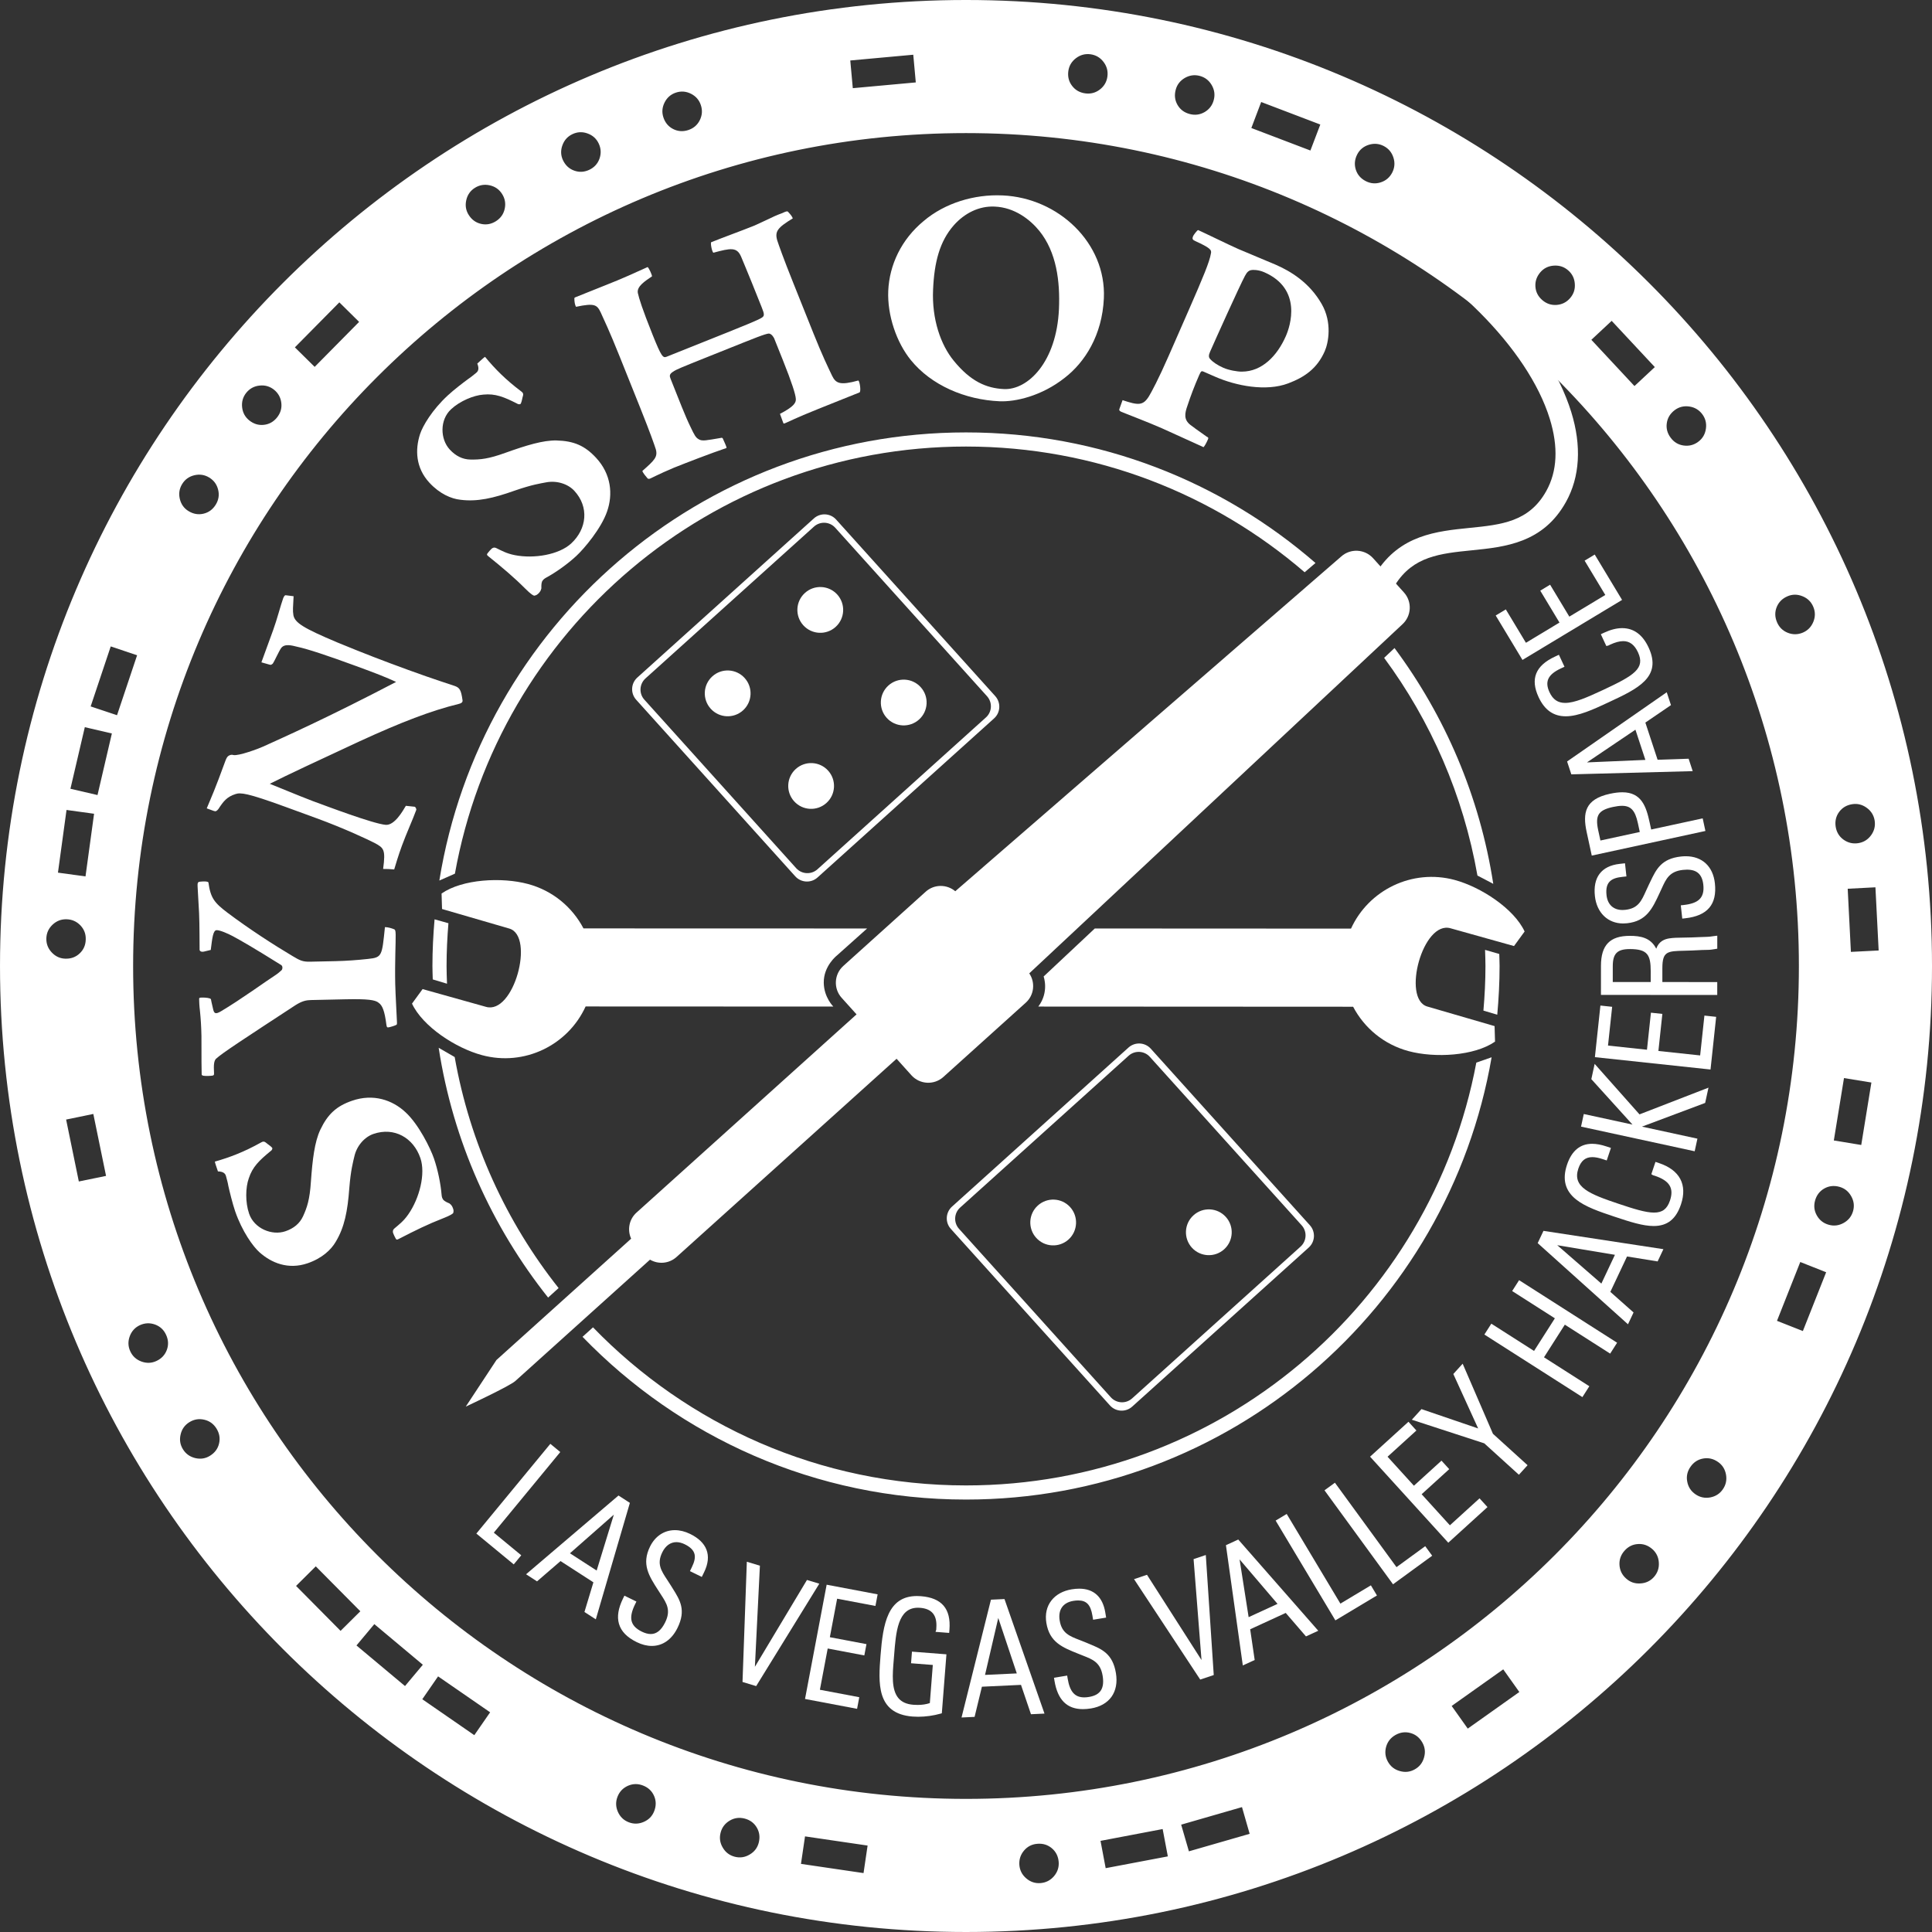 <?xml version="1.0" encoding="UTF-8" standalone="no"?>
<!-- Created with Inkscape (http://www.inkscape.org/) -->

<svg:svg
   xmlns:dc="http://purl.org/dc/elements/1.1/"
   xmlns:cc="http://creativecommons.org/ns#"
   xmlns:rdf="http://www.w3.org/1999/02/22-rdf-syntax-ns#"
   xmlns:svg="http://www.w3.org/2000/svg"
   xmlns:sodipodi="http://sodipodi.sourceforge.net/DTD/sodipodi-0.dtd"
   xmlns:inkscape="http://www.inkscape.org/namespaces/inkscape"
   version="1.1"
   width="681.385"
   height="681.385"
   id="svg2"
   xml:space="preserve"
   sodipodi:docname="synshop.logo.v4.svg"
   inkscape:version="0.92.3 (2405546, 2018-03-11)"><svg:rect width="100%" height="100%" fill="#333333" stroke="none"/><link
     type="text/css"
     id="dark-mode"
     rel="stylesheet"
     href="" /><style
     type="text/css"
     id="dark-mode-custom-style" /><sodipodi:namedview
     pagecolor="#ffffff"
     bordercolor="#666666"
     borderopacity="1"
     objecttolerance="10"
     gridtolerance="10"
     guidetolerance="10"
     inkscape:pageopacity="0"
     inkscape:pageshadow="2"
     inkscape:window-width="2365"
     inkscape:window-height="1523"
     id="namedview162"
     showgrid="false"
     fit-margin-top="0"
     fit-margin-left="0"
     fit-margin-right="0"
     fit-margin-bottom="0"
     inkscape:zoom="1.3485026"
     inkscape:cx="326.94191"
     inkscape:cy="307.93207"
     inkscape:window-x="3240"
     inkscape:window-y="649"
     inkscape:window-maximized="0"
     inkscape:current-layer="svg2" /><link
     type="text/css"
     id="dark-mode"
     rel="stylesheet"
     href="" /><style
     type="text/css"
     id="dark-mode-custom-style" /><svg:defs
     id="defs6"><svg:clipPath
       id="clipPath16"><svg:path
         d="M 0,792 H 612 V 0 H 0 Z"
         id="path18"
         inkscape:connector-curvature="0" /></svg:clipPath></svg:defs><svg:g
     transform="matrix(1.25,0,0,-1.25,-41.807,835.692)"
     id="g10"
     style="fill:#ffffff;fill-opacity:1"><svg:g
       id="g12"
       style="fill:#ffffff;fill-opacity:1"><svg:g
         clip-path="url(#clipPath16)"
         id="g14"
         style="fill:#ffffff;fill-opacity:1"><svg:g
           transform="translate(558.59,345.504)"
           id="g20"
           style="fill:#ffffff;fill-opacity:1"><svg:path
             d="m 0,0 -7.735,1.27 2.867,17.606 7.734,-1.256 z m -2.3,-18.635 c -0.411,-1.469 -1.284,-2.584 -2.628,-3.344 -1.344,-0.762 -2.749,-0.948 -4.21,-0.545 -1.494,0.411 -2.631,1.283 -3.391,2.635 -0.746,1.314 -0.911,2.717 -0.5,4.21 0.425,1.509 1.284,2.644 2.59,3.391 1.321,0.746 2.748,0.903 4.287,0.477 1.433,-0.403 2.538,-1.268 3.299,-2.613 0.776,-1.344 0.956,-2.748 0.553,-4.211 m -14.17,-33.866 -7.303,2.883 6.57,16.596 7.302,-2.889 z m -22.578,-44.647 c -0.86,-1.255 -2.06,-2.017 -3.577,-2.3 -1.516,-0.27 -2.905,0.029 -4.157,0.895 -1.271,0.873 -2.048,2.076 -2.323,3.607 -0.277,1.478 0.037,2.859 0.917,4.129 0.897,1.299 2.082,2.076 3.569,2.343 1.48,0.27 2.888,-0.044 4.205,-0.962 1.223,-0.844 1.977,-2.039 2.255,-3.562 0.275,-1.515 -0.025,-2.904 -0.889,-4.15 m -19.435,-24.736 c -1.008,-1.135 -2.291,-1.747 -3.831,-1.829 -1.552,-0.105 -2.888,0.359 -4.016,1.373 -1.164,1.024 -1.792,2.316 -1.882,3.853 -0.089,1.501 0.388,2.838 1.413,3.995 1.036,1.179 2.321,1.814 3.829,1.895 1.5,0.097 2.851,-0.395 4.053,-1.455 1.114,-1.001 1.725,-2.27 1.809,-3.807 0.096,-1.539 -0.368,-2.882 -1.375,-4.025 m -194.105,-62.619 c -129.784,0 -234.997,105.214 -234.997,234.998 0,129.788 105.213,235.001 234.997,235.001 129.782,0 234.995,-105.213 234.995,-235.001 0,-129.784 -105.213,-234.998 -234.995,-234.998 m 141.565,19.829 -4.539,6.391 14.551,10.326 4.541,-6.39 z m -12.333,-8.152 c -0.418,-1.493 -1.285,-2.599 -2.613,-3.344 -1.33,-0.747 -2.733,-0.91 -4.227,-0.477 -1.492,0.417 -2.597,1.283 -3.344,2.612 -0.762,1.344 -0.925,2.77 -0.508,4.263 0.419,1.44 1.292,2.545 2.643,3.307 1.373,0.77 2.793,0.949 4.242,0.538 1.447,-0.403 2.566,-1.313 3.344,-2.71 0.731,-1.306 0.896,-2.694 0.463,-4.189 m -66.345,-26.474 -2.181,7.525 17.159,4.951 2.163,-7.534 z m -23.482,-4.75 -1.454,7.705 17.531,3.33 1.461,-7.713 z m -14.58,-2.262 c -1.009,-1.172 -2.263,-1.814 -3.786,-1.948 -1.516,-0.119 -2.86,0.314 -4.038,1.328 -1.173,1 -1.822,2.256 -1.95,3.772 -0.111,1.544 0.322,2.905 1.322,4.082 0.97,1.151 2.239,1.793 3.777,1.905 1.576,0.128 2.928,-0.3 4.078,-1.268 1.15,-0.979 1.792,-2.263 1.919,-3.861 0.112,-1.494 -0.322,-2.821 -1.322,-4.01 m -53.738,0.875 -17.652,2.596 1.141,7.76 17.657,-2.592 z m -29.574,8.556 c -0.373,-1.435 -1.225,-2.555 -2.565,-3.33 -1.323,-0.791 -2.729,-0.993 -4.198,-0.613 -1.476,0.388 -2.603,1.232 -3.383,2.576 -0.791,1.328 -0.994,2.733 -0.609,4.203 0.38,1.495 1.243,2.628 2.581,3.419 1.301,0.771 2.694,0.956 4.199,0.575 1.524,-0.394 2.669,-1.247 3.435,-2.545 0.761,-1.3 0.943,-2.726 0.54,-4.285 m -29.503,8.885 c -0.544,-1.389 -1.53,-2.391 -2.945,-3.002 -1.421,-0.613 -2.832,-0.642 -4.251,-0.089 -1.415,0.553 -2.43,1.544 -3.053,2.97 -0.609,1.413 -0.636,2.823 -0.083,4.24 0.567,1.449 1.56,2.465 2.978,3.092 1.387,0.591 2.797,0.613 4.239,0.045 1.462,-0.575 2.504,-1.56 3.101,-2.943 0.602,-1.373 0.605,-2.822 0.014,-4.313 m -50.742,21.472 -14.678,10.138 4.457,6.451 14.685,-10.139 z m -33.247,25.31 5.036,6.019 13.689,-11.462 -5.033,-6.01 z m -17.045,16.798 5.563,5.525 12.569,-12.677 -5.572,-5.526 z m -21.724,40.184 c -0.343,-1.471 -1.198,-2.621 -2.565,-3.465 -1.269,-0.79 -2.654,-1 -4.158,-0.649 -1.504,0.366 -2.657,1.187 -3.456,2.471 -0.811,1.3 -1.027,2.695 -0.669,4.196 0.351,1.509 1.176,2.658 2.471,3.464 1.312,0.814 2.722,1.046 4.233,0.688 1.464,-0.344 2.61,-1.181 3.423,-2.495 0.827,-1.343 1.069,-2.739 0.721,-4.21 m -14.741,26.4 c -0.524,-1.41 -1.508,-2.463 -2.957,-3.129 -1.363,-0.627 -2.766,-0.672 -4.212,-0.142 -1.459,0.538 -2.496,1.494 -3.138,2.875 -0.635,1.381 -0.687,2.8 -0.154,4.249 0.53,1.448 1.49,2.494 2.863,3.136 1.42,0.642 2.842,0.7 4.294,0.172 1.418,-0.523 2.449,-1.486 3.094,-2.89 0.661,-1.433 0.737,-2.853 0.21,-4.271 m -21.488,181.565 5.664,16.93 7.439,-2.493 -5.663,-16.918 z m 1.934,-25.007 -7.642,1.773 4.058,17.377 7.634,-1.776 z m -5.274,-109.029 -3.585,17.471 7.676,1.583 3.591,-17.479 z m -7.638,64.621 c -1.061,1.126 -1.565,2.444 -1.524,3.968 0.041,1.519 0.631,2.803 1.758,3.874 1.124,1.052 2.441,1.565 3.965,1.517 1.548,-0.042 2.851,-0.633 3.916,-1.752 1.034,-1.105 1.531,-2.426 1.474,-3.967 -0.037,-1.576 -0.612,-2.879 -1.71,-3.91 -1.101,-1.045 -2.448,-1.534 -4.046,-1.485 -1.494,0.037 -2.769,0.627 -3.833,1.755 m 4.166,40.202 7.775,-1.069 -2.419,-17.68 -7.772,1.064 z m 32.63,91.963 c 0.798,1.296 1.941,2.12 3.445,2.479 1.505,0.351 2.908,0.139 4.204,-0.661 1.322,-0.81 2.151,-1.968 2.512,-3.479 0.352,-1.468 0.119,-2.852 -0.694,-4.173 -0.832,-1.341 -1.975,-2.189 -3.446,-2.536 -1.463,-0.347 -2.881,-0.1 -4.244,0.74 -1.269,0.776 -2.087,1.93 -2.441,3.431 -0.355,1.504 -0.134,2.899 0.664,4.199 m 18.083,25.736 c 0.952,1.183 2.195,1.87 3.729,2.038 1.539,0.176 2.901,-0.217 4.091,-1.156 1.207,-0.967 1.897,-2.223 2.075,-3.753 0.17,-1.504 -0.23,-2.855 -1.198,-4.069 -0.978,-1.232 -2.217,-1.93 -3.72,-2.098 -1.494,-0.168 -2.867,0.243 -4.126,1.247 -1.164,0.93 -1.84,2.162 -2.016,3.699 -0.168,1.535 0.217,2.901 1.165,4.092 m 26.266,25.519 5.577,-5.51 -12.542,-12.693 -5.582,5.507 z m 35.807,28.827 c 0.336,1.512 1.15,2.673 2.435,3.483 1.288,0.809 2.688,1.046 4.195,0.712 1.512,-0.342 2.662,-1.149 3.48,-2.441 0.83,-1.306 1.07,-2.714 0.732,-4.218 -0.333,-1.478 -1.153,-2.628 -2.457,-3.456 -1.333,-0.844 -2.733,-1.098 -4.203,-0.766 -1.476,0.336 -2.64,1.18 -3.49,2.531 -0.8,1.258 -1.03,2.647 -0.692,4.155 m 27.122,15.47 c 0.526,1.464 1.468,2.516 2.844,3.165 1.377,0.654 2.792,0.721 4.241,0.198 1.456,-0.519 2.516,-1.467 3.166,-2.841 0.66,-1.4 0.727,-2.822 0.217,-4.286 -0.512,-1.413 -1.462,-2.459 -2.857,-3.127 -1.429,-0.672 -2.851,-0.754 -4.266,-0.24 -1.424,0.504 -2.478,1.483 -3.171,2.927 -0.634,1.349 -0.697,2.755 -0.174,4.204 m 28.833,12.095 c 0.696,1.378 1.763,2.314 3.204,2.789 1.444,0.478 2.856,0.372 4.245,-0.322 1.381,-0.694 2.306,-1.761 2.784,-3.198 0.494,-1.472 0.384,-2.897 -0.306,-4.281 -0.676,-1.345 -1.747,-2.271 -3.223,-2.76 -1.487,-0.493 -2.911,-0.402 -4.259,0.272 -1.346,0.68 -2.275,1.778 -2.777,3.289 -0.47,1.423 -0.361,2.823 0.332,4.211 m 70.167,13.476 0.713,-7.813 -17.772,-1.624 -0.714,7.814 z m 43.752,-4.605 c 0.209,1.481 0.919,2.69 2.151,3.628 1.233,0.94 2.598,1.298 4.107,1.104 1.508,-0.213 2.732,-0.925 3.672,-2.157 0.932,-1.228 1.3,-2.595 1.097,-4.106 -0.2,-1.531 -0.933,-2.77 -2.158,-3.7 -1.201,-0.915 -2.567,-1.273 -4.097,-1.068 -1.56,0.217 -2.8,0.919 -3.71,2.121 -0.927,1.197 -1.271,2.59 -1.062,4.178 m 30.291,-5.299 c 0.372,1.442 1.231,2.558 2.561,3.346 1.343,0.772 2.747,0.971 4.21,0.586 1.478,-0.385 2.599,-1.247 3.383,-2.576 0.783,-1.34 0.978,-2.74 0.589,-4.211 -0.388,-1.505 -1.254,-2.64 -2.584,-3.423 -1.313,-0.754 -2.701,-0.942 -4.196,-0.55 -1.529,0.4 -2.672,1.248 -3.433,2.551 -0.761,1.303 -0.942,2.732 -0.53,4.277 m 24.122,-3.437 16.68,-6.355 -2.793,-7.331 -16.664,6.35 z m 27.087,-14.798 c 0.687,1.332 1.756,2.236 3.226,2.714 1.479,0.47 2.883,0.365 4.24,-0.321 1.353,-0.695 2.272,-1.774 2.749,-3.248 0.478,-1.471 0.365,-2.882 -0.321,-4.237 -0.708,-1.374 -1.783,-2.304 -3.263,-2.781 -1.442,-0.467 -2.853,-0.348 -4.226,0.355 -1.396,0.716 -2.33,1.787 -2.793,3.224 -0.461,1.438 -0.335,2.867 0.388,4.294 m 51.696,-33.217 c 0.972,1.127 2.241,1.743 3.777,1.851 1.554,0.108 2.9,-0.328 4.041,-1.321 1.157,-0.997 1.783,-2.273 1.888,-3.812 0.12,-1.541 -0.328,-2.886 -1.33,-4.035 -1.007,-1.168 -2.283,-1.811 -3.822,-1.919 -1.507,-0.105 -2.844,0.343 -4.015,1.355 -1.195,1.03 -1.844,2.296 -1.95,3.804 -0.103,1.505 0.367,2.863 1.411,4.077 m 20.106,-13.728 12.17,-13.046 -5.74,-5.352 -12.163,13.049 z m 15.553,-28.87 c 0.208,1.493 0.964,2.721 2.241,3.688 1.195,0.892 2.553,1.227 4.092,1.015 1.522,-0.216 2.747,-0.94 3.666,-2.154 0.911,-1.217 1.26,-2.59 1.036,-4.122 -0.217,-1.526 -0.926,-2.751 -2.142,-3.661 -1.247,-0.934 -2.63,-1.288 -4.161,-1.068 -1.491,0.209 -2.701,0.937 -3.627,2.176 -0.941,1.251 -1.321,2.633 -1.105,4.126 m 31.015,-51.872 c 0.567,1.392 1.583,2.411 3.06,3.039 1.367,0.582 2.778,0.586 4.212,0.003 1.433,-0.578 2.449,-1.566 3.038,-2.971 0.597,-1.403 0.605,-2.815 0.021,-4.245 -0.582,-1.433 -1.566,-2.448 -2.954,-3.045 -1.433,-0.602 -2.869,-0.617 -4.295,-0.038 -1.396,0.564 -2.41,1.56 -3.008,2.986 -0.613,1.446 -0.642,2.868 -0.074,4.271 M -6.258,93.94 c 0.897,1.221 2.137,1.964 3.703,2.207 1.48,0.238 2.853,-0.106 4.093,-1.013 1.253,-0.902 2,-2.109 2.247,-3.613 0.231,-1.497 -0.098,-2.878 -1.008,-4.133 -0.911,-1.249 -2.122,-1.997 -3.614,-2.231 -1.538,-0.239 -2.927,0.093 -4.183,1 -1.215,0.888 -1.94,2.09 -2.193,3.617 -0.239,1.557 0.074,2.946 0.955,4.166 m 11.17,-39.067 -7.831,-0.396 -0.903,17.815 7.824,0.407 z m -257.5,268.177 c -150.525,0 -272.556,-122.026 -272.556,-272.555 0,-150.525 122.031,-272.553 272.556,-272.553 150.524,0 272.552,122.028 272.552,272.553 0,150.529 -122.028,272.555 -272.552,272.555"
             id="path22"
             style="fill:#ffffff;fill-opacity:1;fill-rule:nonzero;stroke:none"
             inkscape:connector-curvature="0" /></svg:g><svg:g
           transform="translate(278.101,406.585)"
           id="g24"
           style="fill:#ffffff;fill-opacity:1"><svg:path
             d="m 0,0 -80.03,0.023 c -3.128,5.959 -8.638,10.647 -15.648,12.528 -7.418,1.994 -18.552,1.385 -24.39,-2.688 l 0.132,-4.366 19.017,-5.53 c 7.213,-2.18 1.227,-24.464 -6.679,-22.059 l -17.822,4.994 -2.99,-4.098 c 3.02,-6.466 12.34,-12.558 19.762,-14.544 11.972,-3.226 24.239,2.822 29.223,13.738 l 69.895,-0.029 c 0,0 -2.644,2.582 -2.703,6.707 -0.071,4.763 3.694,7.686 3.694,7.686 z"
             id="path26"
             style="fill:#ffffff;fill-opacity:1;fill-rule:nonzero;stroke:none"
             inkscape:connector-curvature="0" /></svg:g><svg:g
           transform="translate(161.3,327.496)"
           id="g28"
           style="fill:#ffffff;fill-opacity:1"><svg:path
             d="m 0,0 c 0.138,-0.402 0.142,-0.673 0.037,-1.157 -0.104,-0.216 -0.754,-0.701 -2.898,-1.531 -4.131,-1.604 -7.842,-3.412 -12.504,-5.824 -0.542,-0.283 -0.646,-0.231 -0.862,0.15 -0.247,0.448 -0.553,1.075 -0.694,1.47 -0.162,0.487 -0.144,0.943 0.421,1.405 1.044,0.903 2.485,1.933 3.87,3.949 3.132,4.503 4.909,11.424 3.386,15.851 -1.967,5.727 -7.362,8.832 -13.245,6.809 -2.499,-0.858 -4.714,-3.33 -5.386,-6.361 -0.366,-1.56 -1.018,-3.86 -1.425,-8.967 -0.478,-6.467 -1.357,-11.005 -3.824,-15.096 -1.298,-2.256 -3.893,-4.675 -7.925,-6.062 -5.481,-1.882 -10.222,0.089 -13.588,3.09 -1.819,1.62 -4.906,5.882 -6.877,11.601 -0.769,2.264 -1.589,5.676 -1.926,7.184 -0.139,0.941 -0.391,1.666 -0.639,2.666 -0.201,0.828 -0.821,1.336 -2.284,1.373 -0.362,1.051 -0.862,2.502 -0.862,2.77 4.278,1.202 8.339,2.778 12.946,5.354 0.675,0.409 0.967,0.32 1.322,0.089 0.757,-0.642 1.297,-0.904 1.871,-1.515 0.141,-0.143 0.117,-0.598 -0.397,-0.95 -3.233,-2.65 -5.13,-4.473 -6.179,-7.712 -0.921,-2.576 -1.015,-6.749 0.098,-9.975 1.433,-4.195 6.47,-6.256 10.259,-4.942 2.332,0.799 4.021,2.186 4.95,4.212 1.137,2.47 1.897,4.719 2.224,9.795 0.452,6.286 1.034,11.169 2.64,14.603 2.093,4.405 4.555,6.697 8.984,8.214 5.962,2.06 11.375,0.224 15.098,-3.279 3.696,-3.412 6.996,-10.116 7.996,-13.028 1.079,-3.135 1.896,-7.093 2.146,-10.162 0.052,-0.701 0.19,-1.105 0.522,-1.53 0.409,-0.403 0.953,-0.672 1.676,-0.964 0.601,-0.426 0.848,-0.88 1.038,-1.44 z"
             id="path30"
             style="fill:#ffffff;fill-opacity:1;fill-rule:nonzero;stroke:none"
             inkscape:connector-curvature="0" /></svg:g><svg:g
           transform="translate(90.473,387.092)"
           id="g32"
           style="fill:#ffffff;fill-opacity:1"><svg:path
             d="m 0,0 c 1.019,0.021 2.307,-0.12 2.486,-0.464 0.19,-1.102 0.466,-2.03 0.657,-2.971 0.272,-1.016 0.627,-1.344 2.143,-0.455 5.558,3.278 13.279,8.895 15.129,10.041 0.841,0.531 1.432,1.056 2.013,1.58 0.251,0.265 0.399,1.112 -0.124,1.448 C 14.275,14.203 10.646,16.26 8.66,17.321 7.284,18.06 5.047,19.031 4.102,19.019 3.083,18.993 2.871,16.857 2.437,13.438 L 0.488,12.969 c -0.929,-0.191 -1.201,0.316 -1.201,0.487 -0.023,1.02 0.01,7.161 -0.146,10.397 -0.149,3.319 -0.381,6.134 -0.418,7.493 -0.015,0.851 -0.022,1.023 0.317,1.288 0.336,0.093 2.296,0.303 2.729,-0.108 0.612,-4.427 1.661,-5.76 5.387,-8.583 6.067,-4.562 13.069,-9.09 18.34,-12.221 2.075,-1.24 2.845,-1.647 4.976,-1.599 l 7.156,0.154 c 2.992,0.063 6.314,0.306 9.203,0.627 3.994,0.426 3.901,0.847 4.749,8.97 0.77,0.019 1.885,-0.305 2.654,-0.623 0.261,-0.168 0.35,-0.425 0.373,-1.534 0.046,-1.957 -0.253,-7.754 -0.126,-13.809 0.077,-3.322 0.459,-9.456 0.492,-10.822 0.012,-0.589 0.014,-0.762 -0.32,-0.852 -0.344,-0.186 -1.777,-0.641 -2.205,-0.657 -0.345,0 -0.35,0.254 -0.447,0.688 -0.508,3.987 -1.134,5.506 -2.176,6.251 -0.955,0.834 -3.176,1.129 -9.322,0.999 L 30.711,-0.698 C 29.432,-0.732 28.243,-0.927 26.31,-2.162 12.434,-11.244 5.378,-15.828 3.871,-17.315 c -0.5,-0.596 -0.654,-1.539 -0.508,-4.099 0.008,-0.425 -0.077,-0.507 -0.411,-0.605 -0.597,-0.104 -1.959,-0.127 -2.478,-0.052 -0.426,0.075 -0.598,0.157 -0.601,0.412 -0.105,4.852 -0.015,8.526 -0.063,10.832 -0.057,2.8 -0.199,4.853 -0.411,6.973 -0.206,1.703 -0.221,2.645 -0.235,3.319 -0.015,0.433 -0.015,0.519 0.75,0.535 z"
             id="path34"
             style="fill:#ffffff;fill-opacity:1;fill-rule:nonzero;stroke:none"
             inkscape:connector-curvature="0" /></svg:g><svg:g
           transform="translate(91.775,440.474)"
           id="g36"
           style="fill:#ffffff;fill-opacity:1"><svg:path
             d="m 0,0 c 1.512,3.628 2.229,5.091 5.241,13.341 0.255,0.725 0.546,1.251 0.904,1.483 0.463,0.284 0.948,0.385 1.348,0.231 1.426,-0.336 7.096,1.766 8.413,2.379 5.653,2.564 18.107,8.089 37.522,18.243 -2.796,1.296 -5.409,2.336 -11.332,4.498 -8.252,3.02 -13.519,4.763 -16.544,5.417 -1.583,0.395 -3.643,0.963 -4.595,-0.415 -0.566,-0.787 -1.974,-3.908 -2.31,-4.323 -0.384,-0.321 -0.522,-0.452 -1.007,-0.276 l -2.215,0.628 c 1.105,3.049 2.215,6.088 3.329,9.138 1.084,2.961 2.144,7.112 2.794,8.874 0.142,0.403 0.426,0.933 0.697,0.921 l 2.263,-0.28 c -0.15,-3.124 -0.279,-3.986 -0.056,-5.334 0.4,-2.146 2.763,-3.643 12.352,-7.69 7.814,-3.219 12.917,-5.17 20.043,-7.772 7.362,-2.692 12.02,-4.122 13.142,-4.529 1.362,-0.5 1.775,-1.104 2.176,-3.972 C 72.258,30.074 72.038,29.704 71.136,29.48 63.264,27.546 54.913,24.332 43.245,18.975 30.775,13.175 23.014,9.567 17.789,6.935 20.643,5.808 25.281,3.837 29.895,2.068 c 4.006,-1.464 17,-6.398 20.605,-6.716 2.484,-0.175 4.754,3.8 5.683,5.369 l 2.449,-0.258 c 0.274,-0.004 0.575,-0.665 0.486,-0.907 -1.026,-2.8 -2.869,-6.851 -4.033,-10.054 -1,-2.717 -1.83,-5.502 -2.192,-6.734 -1.04,0.112 -2.123,0.141 -3.123,0.141 0.751,5.544 0.167,5.933 -2.407,7.329 -1.755,0.915 -8.733,4.188 -16.337,6.963 l -8.893,3.25 C 11.401,4.368 9.546,4.509 8.1,4.031 5.73,3.266 4.756,2.075 3.285,-0.194 2.815,-0.751 2.565,-0.934 2.001,-0.729 Z"
             id="path38"
             style="fill:#ffffff;fill-opacity:1;fill-rule:nonzero;stroke:none"
             inkscape:connector-curvature="0" /></svg:g><svg:g
           transform="translate(185.228,500.991)"
           id="g40"
           style="fill:#ffffff;fill-opacity:1"><svg:path
             d="m 0,0 c -0.312,-0.295 -0.551,-0.407 -1.045,-0.507 -0.243,0.01 -0.951,0.399 -2.579,2.03 -3.131,3.14 -6.287,5.798 -10.375,9.094 -0.473,0.377 -0.465,0.5 -0.208,0.858 0.314,0.404 0.761,0.926 1.071,1.217 0.379,0.352 0.808,0.52 1.455,0.191 1.243,-0.594 2.774,-1.497 5.171,-1.957 5.39,-1.059 12.435,0.12 15.881,3.297 4.443,4.115 5.107,10.3 0.88,14.873 -1.796,1.933 -4.953,2.964 -7.992,2.364 -1.575,-0.3 -3.946,-0.636 -8.775,-2.309 -6.116,-2.179 -10.622,-3.202 -15.37,-2.593 -2.576,0.276 -5.84,1.669 -8.732,4.801 -3.942,4.254 -4.039,9.388 -2.665,13.677 0.75,2.326 3.408,6.865 7.855,10.971 1.751,1.628 4.547,3.748 5.794,4.66 0.798,0.521 1.362,1.034 2.172,1.671 0.682,0.516 0.893,1.288 0.346,2.643 0.814,0.748 1.935,1.793 2.184,1.9 2.827,-3.426 5.904,-6.51 10.118,-9.682 0.652,-0.456 0.694,-0.755 0.62,-1.174 -0.284,-0.955 -0.304,-1.559 -0.636,-2.324 -0.067,-0.183 -0.496,-0.348 -1.027,-0.026 -3.724,1.892 -6.16,2.892 -9.548,2.552 -2.725,-0.197 -6.59,-1.799 -9.09,-4.114 -3.259,-3 -3.109,-8.446 -0.388,-11.385 1.672,-1.818 3.623,-2.795 5.856,-2.826 2.719,-0.042 5.077,0.168 9.848,1.904 5.944,2.125 10.64,3.565 14.44,3.48 4.879,-0.135 7.962,-1.46 11.151,-4.903 C 20.697,33.751 21.19,28.059 19.498,23.238 17.861,18.476 13.049,12.752 10.79,10.673 8.352,8.414 5.063,6.07 2.356,4.606 1.741,4.266 1.431,3.983 1.162,3.509 0.963,2.968 0.941,2.371 0.967,1.579 0.822,0.867 0.502,0.455 0.065,0.044 Z"
             id="path42"
             style="fill:#ffffff;fill-opacity:1;fill-rule:nonzero;stroke:none"
             inkscape:connector-curvature="0" /></svg:g><svg:g
           transform="translate(238.705,574.775)"
           id="g44"
           style="fill:#ffffff;fill-opacity:1"><svg:path
             d="m 0,0 c 4.189,1.685 8.863,3.551 9.715,4.171 0.731,0.473 0.731,0.937 -0.034,2.836 l -2.79,6.962 c -1.459,3.64 -2.486,5.985 -3.056,7.407 -1.187,2.736 -2.901,2.426 -7.784,1.104 -0.385,0.035 -0.929,2.755 -0.642,2.958 3.958,1.586 7.899,2.982 11.865,4.565 1.182,0.482 3.016,1.393 4.721,2.169 1.763,0.892 3.372,1.444 3.528,1.508 1,0.489 1.273,0.508 1.494,0.414 0.806,-0.873 1.152,-1.28 1.415,-1.922 -4.204,-2.587 -5.168,-3.618 -4.386,-6.254 0.425,-1.29 1.689,-4.923 4.483,-11.885 l 5.729,-14.316 c 2.605,-6.488 4.047,-9.404 5.253,-11.95 1.049,-2.15 2.217,-2.788 7.421,-1.344 0.425,-0.381 0.78,-3.083 0.333,-3.359 -3.879,-1.542 -7.75,-3.103 -11.703,-4.69 -6.727,-2.694 -7.982,-3.472 -9.168,-3.938 -0.476,-0.198 -0.557,-0.231 -0.65,0.011 l -0.937,2.56 c 3.878,2.017 4.542,3.111 4.479,4.182 -0.044,1.273 -1.176,4.767 -3.643,10.941 l -2.502,6.25 c -0.272,0.444 -0.571,0.967 -1.13,1.209 C 11.57,-0.23 11.189,-0.19 4.145,-3.016 L -6.297,-7.198 c -6.648,-2.664 -8.314,-3.333 -9.09,-3.919 -1.087,-0.705 -0.978,-1.217 -0.659,-2.008 2.372,-5.936 4.071,-10.401 5.574,-13.469 1.207,-2.542 1.507,-3.065 2.349,-3.561 0.972,-0.62 2.228,-0.298 6.187,0.365 0.238,0.097 0.538,0.035 0.6,-0.124 0.288,-0.712 1.071,-2.234 1.071,-2.698 -4.516,-1.527 -11.034,-4.047 -14.917,-5.599 -4.397,-1.864 -5.966,-2.76 -6.683,-3.047 -0.23,-0.101 -0.421,-0.078 -0.648,0.022 -0.516,0.613 -1.356,1.561 -1.505,2.143 3.472,3.047 4.382,3.958 3.793,6.115 -0.389,1.221 -1.468,4.373 -4.413,11.73 l -5.771,14.402 c -3.012,7.518 -4.415,10.351 -5.352,12.454 -1.049,2.158 -1.65,2.736 -6.978,1.608 -0.302,0.526 -0.462,1.381 -0.462,2.296 -0.021,0.273 0.063,0.302 0.611,0.527 2.774,1.104 5.543,2.22 8.152,3.262 2.294,0.922 4.428,1.769 6.456,2.684 1.867,0.836 3.741,1.68 5.445,2.446 0.397,-0.299 1.237,-2.165 1.242,-2.617 -1.95,-1.337 -4.373,-2.852 -3.993,-4.719 0.332,-1.52 1.211,-4.39 4.152,-11.748 2.504,-6.25 2.932,-6.626 3.96,-6.219 z"
             id="path46"
             style="fill:#ffffff;fill-opacity:1;fill-rule:nonzero;stroke:none"
             inkscape:connector-curvature="0" /></svg:g><svg:g
           transform="translate(314.029,610.269)"
           id="g48"
           style="fill:#ffffff;fill-opacity:1"><svg:path
             d="m 0,0 c -4.337,0.191 -8.446,-1.848 -11.494,-5.301 -3.952,-4.516 -5.489,-10.337 -5.825,-18.173 -0.37,-8.265 2.132,-15.536 5.861,-20.054 4.696,-5.752 9.127,-7.738 14.152,-7.963 6.741,-0.286 14.85,7.634 15.506,22.627 0.33,7.742 -0.672,15.982 -5.532,22 -2.591,3.184 -6.958,6.622 -12.58,6.861 z M 2.269,3.151 C 18.111,2.453 31.551,-10.34 30.871,-25.836 30.409,-36.315 25.474,-43.95 19.822,-48.313 13.273,-53.488 5.866,-55.126 1.433,-54.932 c -9.704,0.421 -19.252,4.514 -25.005,11.595 -4.047,4.957 -6.694,12.663 -6.395,19.561 0.318,7.328 3.702,14.511 9.99,19.7 6.029,5.118 14.325,7.571 22.155,7.227 z"
             id="path50"
             style="fill:#ffffff;fill-opacity:1;fill-rule:nonzero;stroke:none"
             inkscape:connector-curvature="0" /></svg:g><svg:g
           transform="translate(396.276,573.802)"
           id="g52"
           style="fill:#ffffff;fill-opacity:1"><svg:path
             d="m 0,0 c 1.194,2.72 4.673,13.211 -6.106,17.933 -1.711,0.75 -3.309,0.709 -3.72,0.609 -0.725,-0.15 -1.194,-0.59 -1.754,-1.651 -1.531,-2.867 -8.152,-17.556 -9.833,-21.383 -0.447,-1.011 -0.419,-1.587 0.03,-2.06 0.807,-0.911 2.181,-1.796 3.747,-2.483 1.561,-0.683 3.988,-1.093 5.212,-1.071 5.69,0.022 9.961,4.478 12.394,10.023 z m -46.103,-18.151 c 4.464,-1.49 5.801,-1.609 7.496,1.179 0.663,1.106 2.627,4.719 5.532,11.356 l 5.815,13.272 c 3.794,8.668 5.742,13.311 6.085,15.573 0.254,1.012 -0.157,1.562 -4.494,3.55 -0.709,0.311 -0.835,0.654 -0.529,1.36 0.141,0.31 1.066,1.576 1.402,1.706 1.636,-0.72 8.685,-4.177 11.335,-5.342 2.038,-0.888 9.287,-3.878 10.534,-4.425 C 1.292,18.235 6.6,15.066 10.079,8.978 13.096,3.747 11.975,-1.999 10.945,-4.331 8.788,-9.259 5.211,-11.685 0.65,-13.407 c -6.256,-2.378 -14.748,-0.717 -20.674,1.89 -2.031,0.887 -2.733,1.198 -3.278,1.433 -0.471,0.205 -0.664,0.195 -1.172,-0.975 -1.344,-3.042 -2.479,-6.084 -3.307,-8.608 -0.808,-2.251 -1.098,-3.987 0.844,-5.488 0.641,-0.466 2.03,-1.541 4.605,-3.318 0.463,-0.202 0.508,-0.314 0.306,-0.78 -0.449,-1.019 -0.865,-1.766 -1.231,-2.165 -6.989,3.158 -9.998,4.569 -11.722,5.323 -4.451,1.949 -8.377,3.386 -11.461,4.644 -0.695,0.309 -0.672,0.581 -0.47,1.053 z"
             id="path54"
             style="fill:#ffffff;fill-opacity:1;fill-rule:nonzero;stroke:none"
             inkscape:connector-curvature="0" /></svg:g><svg:g
           transform="translate(326.4,384.553)"
           id="g56"
           style="fill:#ffffff;fill-opacity:1"><svg:path
             d="m 0,0 88.824,-0.046 c 3.135,-5.965 8.646,-10.645 15.655,-12.527 7.416,-1.993 18.549,-1.374 24.387,2.686 l -0.128,4.376 -19.017,5.533 c -7.211,2.172 -1.231,24.463 6.668,22.044 l 17.83,-4.992 2.993,4.11 c -3.016,6.463 -12.34,12.551 -19.761,14.548 C 105.474,38.938 93.215,32.899 88.227,21.995 L 15.939,22.031 1.5,8.484 C 1.5,8.484 3.128,4.15 0,0"
             id="path58"
             style="fill:#ffffff;fill-opacity:1;fill-rule:nonzero;stroke:none"
             inkscape:connector-curvature="0" /></svg:g><svg:g
           transform="translate(429.567,501.391)"
           id="g60"
           style="fill:#ffffff;fill-opacity:1"><svg:path
             d="m 0,0 -8.704,9.661 c -2.367,2.616 -6.392,2.833 -9.014,0.471 l -108.875,-94.428 c -2.392,2.004 -5.949,2.023 -8.342,-0.128 l -23.244,-20.946 c -2.615,-2.355 -2.83,-6.39 -0.473,-9.001 l 4.203,-4.669 -62.088,-55.929 c -2.116,-1.904 -2.629,-4.899 -1.511,-7.356 l -37.999,-34.231 -8.665,-13.155 c 0,0 12.357,5.762 13.987,7.227 l 37.998,34.239 c 2.331,-1.366 5.359,-1.157 7.478,0.748 l 62.093,55.935 4.2,-4.673 c 2.351,-2.598 6.38,-2.823 9.001,-0.464 l 23.241,20.951 c 2.389,2.142 2.747,5.688 0.994,8.28 L -0.47,-9.012 C 2.142,-6.649 2.36,-2.618 0,0"
             id="path62"
             style="fill:#ffffff;fill-opacity:1;fill-rule:nonzero;stroke:none"
             inkscape:connector-curvature="0" /></svg:g><svg:g
           transform="translate(427.111,503.578)"
           id="g64"
           style="fill:#ffffff;fill-opacity:1"><svg:path
             d="m 0,0 -5.377,3.381 c 6.705,10.667 17.114,11.711 26.296,12.642 9.035,0.906 16.846,1.694 21.697,10.422 3.106,5.581 3.436,12.446 0.97,20.41 -6.121,19.705 -28.311,41.933 -55.226,55.3 l 2.83,5.693 C 20.009,93.531 42.953,70.328 49.658,48.73 52.614,39.186 52.107,30.417 48.172,23.361 41.706,11.729 30.999,10.654 21.547,9.701 12.693,8.806 5.061,8.038 0,0"
             id="path66"
             style="fill:#ffffff;fill-opacity:1;fill-rule:nonzero;stroke:none"
             inkscape:connector-curvature="0" /></svg:g><svg:g
           transform="translate(335.382,327.974)"
           id="g68"
           style="fill:#ffffff;fill-opacity:1"><svg:path
             d="m 0,0 c 2.389,-2.644 2.194,-6.735 -0.441,-9.132 -2.651,-2.395 -6.728,-2.195 -9.124,0.448 -2.397,2.637 -2.203,6.728 0.441,9.124 C -6.482,2.837 -2.396,2.643 0,0"
             id="path70"
             style="fill:#ffffff;fill-opacity:1;fill-rule:nonzero;stroke:none"
             inkscape:connector-curvature="0" /></svg:g><svg:g
           transform="translate(379.298,325.211)"
           id="g72"
           style="fill:#ffffff;fill-opacity:1"><svg:path
             d="m 0,0 c 2.396,-2.643 2.194,-6.727 -0.441,-9.123 -2.651,-2.404 -6.728,-2.194 -9.124,0.434 -2.397,2.65 -2.204,6.734 0.441,9.129 C -6.488,2.846 -2.398,2.643 0,0"
             id="path74"
             style="fill:#ffffff;fill-opacity:1;fill-rule:nonzero;stroke:none"
             inkscape:connector-curvature="0" /></svg:g><svg:g
           transform="translate(400.404,316.835)"
           id="g76"
           style="fill:#ffffff;fill-opacity:1"><svg:path
             d="m 0,0 -47.544,-42.842 c -1.74,-1.567 -4.412,-1.432 -5.996,0.315 L -96.373,5.009 c -1.565,1.74 -1.429,4.429 0.31,5.996 l 47.542,42.842 c 1.739,1.566 4.426,1.425 5.986,-0.315 L 0.314,5.988 C 1.875,4.256 1.74,1.575 0,0 m 2.621,6.017 -44.888,49.815 c -1.641,1.82 -4.449,1.972 -6.285,0.328 L -98.359,11.273 c -1.822,-1.65 -1.968,-4.464 -0.328,-6.279 l 44.894,-49.813 c 1.643,-1.829 4.449,-1.979 6.277,-0.336 L 2.3,-0.268 c 1.83,1.657 1.963,4.463 0.321,6.285"
             id="path78"
             style="fill:#ffffff;fill-opacity:1;fill-rule:nonzero;stroke:none"
             inkscape:connector-curvature="0" /></svg:g><svg:g
           transform="translate(243.552,477.244)"
           id="g80"
           style="fill:#ffffff;fill-opacity:1"><svg:path
             d="m 0,0 c 2.393,-2.654 2.176,-6.73 -0.468,-9.12 -2.654,-2.393 -6.73,-2.18 -9.123,0.474 -2.393,2.655 -2.177,6.739 0.471,9.124 C -6.474,2.872 -2.383,2.651 0,0"
             id="path82"
             style="fill:#ffffff;fill-opacity:1;fill-rule:nonzero;stroke:none"
             inkscape:connector-curvature="0" /></svg:g><svg:g
           transform="translate(293.227,474.661)"
           id="g84"
           style="fill:#ffffff;fill-opacity:1"><svg:path
             d="m 0,0 c 2.392,-2.65 2.176,-6.734 -0.478,-9.124 -2.646,-2.378 -6.731,-2.176 -9.124,0.475 -2.38,2.65 -2.168,6.738 0.482,9.127 C -6.47,2.864 -2.385,2.651 0,0"
             id="path86"
             style="fill:#ffffff;fill-opacity:1;fill-rule:nonzero;stroke:none"
             inkscape:connector-curvature="0" /></svg:g><svg:g
           transform="translate(267.098,451.12)"
           id="g88"
           style="fill:#ffffff;fill-opacity:1"><svg:path
             d="m 0,0 c -2.388,2.648 -6.468,2.861 -9.12,0.471 -2.65,-2.386 -2.858,-6.472 -0.477,-9.113 2.393,-2.661 6.477,-2.87 9.123,-0.478 C 2.175,-6.741 2.395,-2.649 0,0"
             id="path90"
             style="fill:#ffffff;fill-opacity:1;fill-rule:nonzero;stroke:none"
             inkscape:connector-curvature="0" /></svg:g><svg:g
           transform="translate(269.684,500.797)"
           id="g92"
           style="fill:#ffffff;fill-opacity:1"><svg:path
             d="m 0,0 c -2.387,2.643 -6.474,2.859 -9.122,0.467 -2.658,-2.393 -2.866,-6.474 -0.477,-9.124 2.392,-2.65 6.477,-2.86 9.121,-0.478 C 2.176,-6.742 2.385,-2.658 0,0"
             id="path94"
             style="fill:#ffffff;fill-opacity:1;fill-rule:nonzero;stroke:none"
             inkscape:connector-curvature="0" /></svg:g><svg:g
           transform="translate(311.62,466.128)"
           id="g96"
           style="fill:#ffffff;fill-opacity:1"><svg:path
             d="m 0,0 -47.538,-42.844 c -1.739,-1.561 -4.419,-1.423 -5.994,0.31 L -96.373,5.018 c -1.565,1.732 -1.419,4.416 0.317,5.992 l 47.54,42.832 c 1.743,1.569 4.425,1.43 5.993,-0.309 L 0.309,5.988 C 1.878,4.244 1.751,1.568 0,0 m 2.632,6.018 -44.894,49.815 c -1.646,1.825 -4.454,1.966 -6.276,0.323 L -98.351,11.262 c -1.826,-1.638 -1.972,-4.448 -0.326,-6.271 l 44.884,-49.821 c 1.65,-1.822 4.456,-1.967 6.277,-0.325 l 49.82,44.89 c 1.83,1.643 1.97,4.454 0.328,6.283"
             id="path98"
             style="fill:#ffffff;fill-opacity:1;fill-rule:nonzero;stroke:none"
             inkscape:connector-curvature="0" /></svg:g><svg:g
           transform="translate(452.563,395.999)"
           id="g100"
           style="fill:#ffffff;fill-opacity:1"><svg:path
             d="M 0,0 C 0,-4.248 -0.216,-8.427 -0.575,-12.581 L 3.33,-13.745 C 3.74,-9.215 3.985,-4.633 3.985,0 3.985,1.134 3.919,2.266 3.896,3.392 L -0.112,4.547 C -0.066,3.031 0,1.523 0,0"
             id="path102"
             style="fill:#ffffff;fill-opacity:1;fill-rule:nonzero;stroke:none"
             inkscape:connector-curvature="0" /></svg:g><svg:g
           transform="translate(161.797,422.051)"
           id="g104"
           style="fill:#ffffff;fill-opacity:1"><svg:path
             d="m 0,0 c 12.294,68.509 72.149,120.512 144.206,120.512 36.508,0 69.882,-13.38 95.543,-35.471 l 3.063,2.616 c -26.416,22.932 -60.88,36.842 -98.606,36.842 C 69.271,124.499 7.15,69.738 -4.391,-1.937 Z"
             id="path106"
             style="fill:#ffffff;fill-opacity:1;fill-rule:nonzero;stroke:none"
             inkscape:connector-curvature="0" /></svg:g><svg:g
           transform="translate(454.766,419.18)"
           id="g108"
           style="fill:#ffffff;fill-opacity:1"><svg:path
             d="m 0,0 c -3.809,24.665 -13.604,47.344 -27.863,66.528 l -2.928,-2.767 C -17.636,45.944 -8.452,25.049 -4.466,2.341 Z"
             id="path110"
             style="fill:#ffffff;fill-opacity:1;fill-rule:nonzero;stroke:none"
             inkscape:connector-curvature="0" /></svg:g><svg:g
           transform="translate(449.986,368.74)"
           id="g112"
           style="fill:#ffffff;fill-opacity:1"><svg:path
             d="m 0,0 c -12.766,-67.913 -72.359,-119.295 -143.983,-119.295 -41.315,0 -78.597,17.105 -105.243,44.603 l -2.956,-2.672 c 27.373,-28.298 65.712,-45.918 108.199,-45.918 74.362,0 136.085,53.921 148.298,124.79 z"
             id="path114"
             style="fill:#ffffff;fill-opacity:1;fill-rule:nonzero;stroke:none"
             inkscape:connector-curvature="0" /></svg:g><svg:g
           transform="translate(191.053,305.128)"
           id="g116"
           style="fill:#ffffff;fill-opacity:1"><svg:path
             d="m 0,0 c -14.731,18.605 -25.015,40.854 -29.319,65.179 l -4.518,2.613 C -29.778,41.407 -18.845,17.315 -2.96,-2.68 Z"
             id="path118"
             style="fill:#ffffff;fill-opacity:1;fill-rule:nonzero;stroke:none"
             inkscape:connector-curvature="0" /></svg:g><svg:g
           transform="translate(159.442,395.999)"
           id="g120"
           style="fill:#ffffff;fill-opacity:1"><svg:path
             d="m 0,0 c 0,4.064 0.2,8.085 0.528,12.068 l -3.911,1.098 C -3.761,8.821 -3.988,4.434 -3.988,0 c 0,-1.273 0.063,-2.523 0.093,-3.786 l 4.021,-1.21 C 0.066,-3.335 0,-1.676 0,0"
             id="path122"
             style="fill:#ffffff;fill-opacity:1;fill-rule:nonzero;stroke:none"
             inkscape:connector-curvature="0" /></svg:g><svg:g
           transform="translate(167.847,235.862)"
           id="g124"
           style="fill:#ffffff;fill-opacity:1"><svg:path
             d="M 0,0 20.874,25.319 23.682,23.003 4.929,0.256 12.67,-6.127 10.551,-8.698 Z"
             id="path126"
             style="fill:#ffffff;fill-opacity:1;fill-rule:nonzero;stroke:none"
             inkscape:connector-curvature="0" /></svg:g><svg:g
           transform="translate(168.551,235.93)"
           id="g128"
           style="fill:#ffffff;fill-opacity:1"><svg:path
             d="M 0,0 20.238,24.548 22.274,22.868 3.521,0.121 11.263,-6.262 9.779,-8.062 Z"
             id="path130"
             style="fill:#ffffff;fill-opacity:1;fill-rule:nonzero;stroke:none"
             inkscape:connector-curvature="0" /></svg:g><svg:g
           transform="translate(201.791,225.429)"
           id="g132"
           style="fill:#ffffff;fill-opacity:1"><svg:path
             d="M 0,0 4.848,15.773 -7.539,4.87 Z m -3.446,-11.695 2.529,8.373 -9.276,5.993 -6.63,-5.723 -3.098,2 26.081,22.22 3.214,-2.076 -9.612,-32.859 z"
             id="path134"
             style="fill:#ffffff;fill-opacity:1;fill-rule:nonzero;stroke:none"
             inkscape:connector-curvature="0" /></svg:g><svg:g
           transform="translate(207.636,242.746)"
           id="g136"
           style="fill:#ffffff;fill-opacity:1"><svg:path
             d="m 0,0 -14.211,-12.509 8.649,-5.587 z m -8.704,-28.797 2.529,8.373 -9.906,6.401 -6.631,-5.723 -2.219,1.433 L 0.355,3.229 2.944,1.557 -6.375,-30.301 Z"
             id="path138"
             style="fill:#ffffff;fill-opacity:1;fill-rule:nonzero;stroke:none"
             inkscape:connector-curvature="0" /></svg:g><svg:g
           transform="translate(217.353,204.159)"
           id="g140"
           style="fill:#ffffff;fill-opacity:1"><svg:path
             d="m 0,0 c -1.369,0 -2.797,0.359 -4.243,1.067 -2.771,1.359 -4.416,3.056 -5.029,5.191 -0.583,2.028 -0.202,4.37 1.165,7.158 l 0.374,0.765 3.388,-1.66 -0.376,-0.766 C -5.617,9.926 -5.956,8.468 -5.755,7.297 -5.525,5.955 -4.57,4.89 -2.835,4.04 c 0.924,-0.453 1.777,-0.683 2.537,-0.683 1.649,0 2.98,1.082 4.071,3.305 1.674,3.418 0.416,5.352 -1.176,7.799 l -0.783,1.214 c -2.657,4.126 -4.755,7.386 -2.324,12.343 1.448,2.955 4.005,4.65 7.015,4.65 1.414,0 2.864,-0.36 4.311,-1.069 2.362,-1.158 3.91,-2.65 4.599,-4.436 0.719,-1.86 0.494,-4.006 -0.667,-6.376 l -0.646,-1.319 -3.345,1.64 0.526,1.081 c 0.755,1.54 1.001,2.71 0.774,3.685 -0.256,1.105 -1.161,2.024 -2.767,2.811 -0.815,0.4 -1.609,0.602 -2.36,0.602 -1.657,0 -3.069,-1.018 -3.975,-2.869 C 1.357,23.159 2.621,21.25 4.37,18.607 4.706,18.101 5.053,17.575 5.392,17.021 l 0.534,-0.86 C 7.958,12.914 9.712,10.11 7.258,5.103 5.645,1.812 3.067,0 0,0"
             id="path142"
             style="fill:#ffffff;fill-opacity:1;fill-rule:nonzero;stroke:none"
             inkscape:connector-curvature="0" /></svg:g><svg:g
           transform="translate(213.33,205.676)"
           id="g144"
           style="fill:#ffffff;fill-opacity:1"><svg:path
             d="m 0,0 c -5.333,2.613 -6.172,6.504 -3.635,11.68 l 0.155,0.315 2.489,-1.22 -0.155,-0.316 C -2.85,6.982 -3.023,4.029 0.969,2.074 4.444,0.369 6.695,1.766 8.245,4.926 c 1.917,3.912 0.227,6.062 -1.526,8.785 -2.829,4.424 -5.198,7.593 -2.757,12.57 2.13,4.346 6.431,5.424 10.657,3.352 4.426,-2.168 5.948,-5.561 3.703,-10.143 l -0.426,-0.87 -2.449,1.201 c 0.096,0.198 0.309,0.632 0.309,0.632 1.452,2.963 1.453,5.363 -2.222,7.164 C 10.609,29.051 7.981,28.085 6.529,25.121 4.477,20.934 6.896,18.67 8.988,15.243 11.223,11.602 13.369,8.982 10.832,3.806 8.547,-0.856 4.426,-2.168 0,0"
             id="path146"
             style="fill:#ffffff;fill-opacity:1;fill-rule:nonzero;stroke:none"
             inkscape:connector-curvature="0" /></svg:g><svg:g
           transform="translate(242.943,193.992)"
           id="g148"
           style="fill:#ffffff;fill-opacity:1"><svg:path
             d="M 0,0 1.219,33.922 4.908,32.805 3.495,4.282 18.186,28.781 21.667,27.727 3.854,-1.166 Z"
             id="path150"
             style="fill:#ffffff;fill-opacity:1;fill-rule:nonzero;stroke:none"
             inkscape:connector-curvature="0" /></svg:g><svg:g
           transform="translate(246.573,193.416)"
           id="g152"
           style="fill:#ffffff;fill-opacity:1"><svg:path
             d="M 0,0 -3.116,0.943 -1.935,33.831 0.76,33.016 -0.733,2.889 14.784,28.766 17.271,28.013 Z"
             id="path154"
             style="fill:#ffffff;fill-opacity:1;fill-rule:nonzero;stroke:none"
             inkscape:connector-curvature="0" /></svg:g><svg:g
           transform="translate(260.581,189.196)"
           id="g156"
           style="fill:#ffffff;fill-opacity:1"><svg:path
             d="M 0,0 6.102,32.238 20.486,29.517 19.867,26.243 9.059,28.288 7.003,17.425 17.336,15.47 16.731,12.282 6.399,14.238 4.196,2.597 15.306,0.495 14.687,-2.78 Z"
             id="path158"
             style="fill:#ffffff;fill-opacity:1;fill-rule:nonzero;stroke:none"
             inkscape:connector-curvature="0" /></svg:g><svg:g
           transform="translate(261.165,189.595)"
           id="g160"
           style="fill:#ffffff;fill-opacity:1"><svg:path
             d="M 0,0 5.916,31.256 19.317,28.72 18.884,26.429 8.076,28.474 5.834,16.628 16.167,14.673 15.749,12.468 5.416,14.424 3.027,1.8 14.138,-0.302 13.704,-2.595 Z"
             id="path162"
             style="fill:#ffffff;fill-opacity:1;fill-rule:nonzero;stroke:none"
             inkscape:connector-curvature="0" /></svg:g><svg:g
           transform="translate(292.481,184.175)"
           id="g164"
           style="fill:#ffffff;fill-opacity:1"><svg:path
             d="m 0,0 c -0.526,0 -1.046,0.02 -1.553,0.06 -10.323,0.806 -9.639,9.575 -9.036,17.312 0.687,8.796 1.989,16.691 10.267,16.691 0.358,0 0.726,-0.014 1.111,-0.044 5.882,-0.459 8.519,-3.542 8.061,-9.426 l -0.08,-0.937 -3.851,0.301 0.204,0.607 c 0.013,0.04 0.014,0.156 0.014,0.232 0.001,0.076 0.001,0.15 0.006,0.219 0.28,3.589 -1.214,5.462 -4.567,5.724 -0.213,0.017 -0.42,0.025 -0.62,0.025 -5.677,0 -6.206,-6.806 -6.718,-13.387 l -0.12,-1.489 C -7.204,12.019 -7.57,7.633 -5.537,5.242 -4.599,4.14 -3.226,3.531 -1.338,3.384 c 0.399,-0.03 0.799,-0.048 1.199,-0.048 1.266,0 2.427,0.176 3.454,0.522 l 0.84,10.759 -6.14,0.479 0.256,3.278 L 7.996,17.616 6.697,0.98 6.363,0.886 C 4.357,0.314 2.097,0 0,0"
             id="path166"
             style="fill:#ffffff;fill-opacity:1;fill-rule:nonzero;stroke:none"
             inkscape:connector-curvature="0" /></svg:g><svg:g
           transform="translate(298.078,208.58)"
           id="g168"
           style="fill:#ffffff;fill-opacity:1"><svg:path
             d="m 0,0 c 0.058,0.172 0.031,0.395 0.045,0.57 0.273,3.509 -1.036,5.951 -5.027,6.262 -6.887,0.537 -7.361,-7.236 -7.906,-14.211 -0.462,-5.921 -1.587,-13.555 5.913,-14.141 1.754,-0.136 3.53,-0.009 5.166,0.612 l 0.905,11.58 -6.141,0.478 0.178,2.282 8.728,-0.681 -1.232,-15.79 c -2.437,-0.693 -5.24,-1.004 -7.74,-0.809 -9.299,0.727 -9.278,7.786 -8.577,16.776 0.75,9.605 2.243,16.859 10.84,16.187 C 1.16,8.646 3.157,5.402 2.754,0.227 2.747,0.139 2.727,-0.125 2.719,-0.212 Z"
             id="path170"
             style="fill:#ffffff;fill-opacity:1;fill-rule:nonzero;stroke:none"
             inkscape:connector-curvature="0" /></svg:g><svg:g
           transform="translate(311.368,195.983)"
           id="g172"
           style="fill:#ffffff;fill-opacity:1"><svg:path
             d="M 0,0 8.965,0.422 3.737,16.071 Z m 1.67,21.224 3.82,0.178 11.286,-32.319 -3.814,-0.177 -2.812,8.281 -11.029,-0.518 -2.066,-8.511 -3.684,-0.174 z"
             id="path174"
             style="fill:#ffffff;fill-opacity:1;fill-rule:nonzero;stroke:none"
             inkscape:connector-curvature="0" /></svg:g><svg:g
           transform="translate(315.019,213.891)"
           id="g176"
           style="fill:#ffffff;fill-opacity:1"><svg:path
             d="m 0,0 -4.288,-18.437 10.285,0.483 z m 9.663,-28.484 -2.811,8.28 -11.78,-0.553 -2.066,-8.511 -2.638,-0.124 8.045,32.226 3.077,0.145 10.942,-31.334 z"
             id="path178"
             style="fill:#ffffff;fill-opacity:1;fill-rule:nonzero;stroke:none"
             inkscape:connector-curvature="0" /></svg:g><svg:g
           transform="translate(338.99,186.325)"
           id="g180"
           style="fill:#ffffff;fill-opacity:1"><svg:path
             d="m 0,0 c -4.512,0 -7.138,2.621 -8.028,8.014 l -0.137,0.841 3.719,0.613 0.139,-0.84 c 0.614,-3.722 2.014,-5.31 4.681,-5.31 0.411,0 0.859,0.039 1.333,0.118 1.695,0.28 2.818,0.923 3.434,1.967 0.562,0.956 0.706,2.304 0.424,4.004 -0.618,3.756 -2.764,4.6 -5.482,5.668 l -1.338,0.533 c -4.559,1.821 -8.161,3.258 -9.058,8.706 -0.405,2.444 0.089,4.639 1.428,6.35 1.291,1.65 3.268,2.735 5.718,3.14 0.744,0.123 1.459,0.185 2.124,0.185 4.086,0 6.628,-2.321 7.352,-6.712 L 6.547,25.829 2.87,25.225 2.673,26.41 c -0.498,3.025 -1.661,4.258 -4.015,4.258 -0.419,0 -0.883,-0.042 -1.378,-0.123 -1.434,-0.236 -2.543,-0.865 -3.204,-1.818 -0.661,-0.953 -0.882,-2.234 -0.639,-3.704 0.589,-3.584 2.728,-4.405 5.687,-5.542 0.566,-0.217 1.153,-0.443 1.751,-0.698 L 1.811,18.392 C 5.348,16.926 8.403,15.66 9.31,10.159 9.743,7.533 9.31,5.222 8.057,3.474 6.821,1.751 4.825,0.619 2.284,0.2 1.479,0.067 0.71,0 0,0"
             id="path182"
             style="fill:#ffffff;fill-opacity:1;fill-rule:nonzero;stroke:none"
             inkscape:connector-curvature="0" /></svg:g><svg:g
           transform="translate(341.193,187.019)"
           id="g184"
           style="fill:#ffffff;fill-opacity:1"><svg:path
             d="M 0,0 C -5.861,-0.967 -8.799,1.714 -9.738,7.401 L -9.795,7.749 -7.061,8.2 -7.003,7.852 c 0.63,-3.82 2.202,-6.326 6.588,-5.603 3.82,0.631 4.845,3.073 4.27,6.547 -0.707,4.298 -3.332,5.068 -6.338,6.267 -4.872,1.962 -8.639,3.17 -9.54,8.639 -0.79,4.775 2.089,8.148 6.734,8.915 4.862,0.802 8.071,-1.077 8.901,-6.114 L 3.77,25.548 1.078,25.105 c -0.036,0.217 -0.115,0.694 -0.115,0.694 -0.536,3.257 -1.93,5.212 -5.967,4.546 -3.212,-0.53 -4.793,-2.842 -4.256,-6.097 0.758,-4.603 4.041,-5.042 7.735,-6.618 C 2.408,15.959 5.676,15.071 6.613,9.385 7.459,4.261 4.862,0.802 0,0"
             id="path186"
             style="fill:#ffffff;fill-opacity:1;fill-rule:nonzero;stroke:none"
             inkscape:connector-curvature="0" /></svg:g><svg:g
           transform="translate(353.41,223.001)"
           id="g188"
           style="fill:#ffffff;fill-opacity:1"><svg:path
             d="m 0,0 3.654,1.23 15.383,-24.049 -2.236,28.47 3.445,1.158 2.244,-33.861 -3.817,-1.282 z"
             id="path190"
             style="fill:#ffffff;fill-opacity:1;fill-rule:nonzero;stroke:none"
             inkscape:connector-curvature="0" /></svg:g><svg:g
           transform="translate(375.376,196.301)"
           id="g192"
           style="fill:#ffffff;fill-opacity:1"><svg:path
             d="m 0,0 -3.087,-1.037 -18.104,27.471 2.668,0.898 16.249,-25.403 -2.362,30.073 2.46,0.826 z"
             id="path194"
             style="fill:#ffffff;fill-opacity:1;fill-rule:nonzero;stroke:none"
             inkscape:connector-curvature="0" /></svg:g><svg:g
           transform="translate(385.745,212.278)"
           id="g196"
           style="fill:#ffffff;fill-opacity:1"><svg:path
             d="M 0,0 8.153,3.749 -2.558,16.301 Z M -6.405,20.304 -2.93,21.902 19.645,-3.835 16.177,-5.431 10.466,1.194 0.434,-3.42 l 1.272,-8.666 -3.349,-1.538 z"
             id="path198"
             style="fill:#ffffff;fill-opacity:1;fill-rule:nonzero;stroke:none"
             inkscape:connector-curvature="0" /></svg:g><svg:g
           transform="translate(382.419,230.25)"
           id="g200"
           style="fill:#ffffff;fill-opacity:1"><svg:path
             d="m 0,0 2.935,-18.702 9.354,4.302 z M 19.636,-22.791 13.925,-16.166 3.211,-21.094 4.483,-29.76 2.084,-30.861 -2.532,2.033 0.267,3.32 22.153,-21.633 Z"
             id="path202"
             style="fill:#ffffff;fill-opacity:1;fill-rule:nonzero;stroke:none"
             inkscape:connector-curvature="0" /></svg:g><svg:g
           transform="translate(393.363,239.525)"
           id="g204"
           style="fill:#ffffff;fill-opacity:1"><svg:path
             d="m 0,0 3.123,1.869 15.145,-25.293 8.607,5.153 1.711,-2.858 -11.731,-7.023 z"
             id="path206"
             style="fill:#ffffff;fill-opacity:1;fill-rule:nonzero;stroke:none"
             inkscape:connector-curvature="0" /></svg:g><svg:g
           transform="translate(410.391,212.059)"
           id="g208"
           style="fill:#ffffff;fill-opacity:1"><svg:path
             d="M 0,0 -16.342,27.295 -14.076,28.65 1.068,3.357 9.676,8.511 10.873,6.51 Z"
             id="path210"
             style="fill:#ffffff;fill-opacity:1;fill-rule:nonzero;stroke:none"
             inkscape:connector-curvature="0" /></svg:g><svg:g
           transform="translate(407.147,248.065)"
           id="g212"
           style="fill:#ffffff;fill-opacity:1"><svg:path
             d="m 0,0 2.941,2.146 17.375,-23.821 8.106,5.912 1.964,-2.692 -11.048,-8.058 z"
             id="path214"
             style="fill:#ffffff;fill-opacity:1;fill-rule:nonzero;stroke:none"
             inkscape:connector-curvature="0" /></svg:g><svg:g
           transform="translate(426.594,222.25)"
           id="g216"
           style="fill:#ffffff;fill-opacity:1"><svg:path
             d="m 0,0 -18.749,25.705 2.134,1.557 L 0.76,3.441 8.865,9.354 10.24,7.469 Z"
             id="path218"
             style="fill:#ffffff;fill-opacity:1;fill-rule:nonzero;stroke:none"
             inkscape:connector-curvature="0" /></svg:g><svg:g
           transform="translate(420.007,257.558)"
           id="g220"
           style="fill:#ffffff;fill-opacity:1"><svg:path
             d="m 0,0 10.832,9.849 2.24,-2.467 -8.138,-7.397 7.436,-8.181 7.78,7.073 2.183,-2.399 -7.781,-7.075 7.97,-8.766 8.366,7.607 2.242,-2.466 -11.06,-10.054 z"
             id="path222"
             style="fill:#ffffff;fill-opacity:1;fill-rule:nonzero;stroke:none"
             inkscape:connector-curvature="0" /></svg:g><svg:g
           transform="translate(442.11,233.987)"
           id="g224"
           style="fill:#ffffff;fill-opacity:1"><svg:path
             d="m 0,0 -21.397,23.537 10.091,9.176 1.569,-1.727 -8.139,-7.397 8.109,-8.921 7.781,7.073 1.509,-1.66 -7.781,-7.074 8.643,-9.506 8.366,7.607 1.569,-1.726 z"
             id="path226"
             style="fill:#ffffff;fill-opacity:1;fill-rule:nonzero;stroke:none"
             inkscape:connector-curvature="0" /></svg:g><svg:g
           transform="translate(452.228,261.321)"
           id="g228"
           style="fill:#ffffff;fill-opacity:1"><svg:path
             d="m 0,0 -20.442,6.66 2.721,2.998 15.996,-5.46 -7.006,15.364 2.635,2.904 8.542,-19.771 9.771,-8.867 -2.446,-2.695 z"
             id="path230"
             style="fill:#ffffff;fill-opacity:1;fill-rule:nonzero;stroke:none"
             inkscape:connector-curvature="0" /></svg:g><svg:g
           transform="translate(454.258,263.719)"
           id="g232"
           style="fill:#ffffff;fill-opacity:1"><svg:path
             d="m 0,0 9.48,-8.603 -1.774,-1.955 -9.479,8.603 -19.81,6.454 1.981,2.183 16.784,-5.729 -7.352,16.12 1.893,2.085 z"
             id="path234"
             style="fill:#ffffff;fill-opacity:1;fill-rule:nonzero;stroke:none"
             inkscape:connector-curvature="0" /></svg:g><svg:g
           transform="translate(452.26,292.015)"
           id="g236"
           style="fill:#ffffff;fill-opacity:1"><svg:path
             d="M 0,0 1.959,3.067 14.012,-4.625 19.888,4.581 7.836,12.275 9.794,15.342 37.448,-2.31 35.49,-5.379 22.696,2.789 l -5.877,-9.208 12.793,-8.166 -1.958,-3.067 z"
             id="path238"
             style="fill:#ffffff;fill-opacity:1;fill-rule:nonzero;stroke:none"
             inkscape:connector-curvature="0" /></svg:g><svg:g
           transform="translate(487.598,287.326)"
           id="g240"
           style="fill:#ffffff;fill-opacity:1"><svg:path
             d="m 0,0 -12.794,8.168 -6.415,-10.051 12.793,-8.166 -1.42,-2.224 -26.811,17.114 1.42,2.224 12.053,-7.692 6.414,10.049 -12.052,7.693 1.42,2.225 L 1.42,2.226 Z"
             id="path242"
             style="fill:#ffffff;fill-opacity:1;fill-rule:nonzero;stroke:none"
             inkscape:connector-curvature="0" /></svg:g><svg:g
           transform="translate(485.265,306.394)"
           id="g244"
           style="fill:#ffffff;fill-opacity:1"><svg:path
             d="m 0,0 3.827,8.117 -16.274,2.713 z m -17.966,11.415 1.631,3.461 L 17.504,9.709 15.875,6.254 7.242,7.649 2.533,-2.338 9.084,-8.148 7.512,-11.484 Z"
             id="path246"
             style="fill:#ffffff;fill-opacity:1;fill-rule:nonzero;stroke:none"
             inkscape:connector-curvature="0" /></svg:g><svg:g
           transform="translate(471.154,318.008)"
           id="g248"
           style="fill:#ffffff;fill-opacity:1"><svg:path
             d="m 0,0 14.281,-12.425 4.391,9.313 z m 29.693,-4.807 -8.633,1.396 -5.029,-10.666 6.551,-5.812 -1.126,-2.388 -24.701,22.201 1.313,2.787 32.808,-5.01 z"
             id="path250"
             style="fill:#ffffff;fill-opacity:1;fill-rule:nonzero;stroke:none"
             inkscape:connector-curvature="0" /></svg:g><svg:g
           transform="translate(500.028,322.639)"
           id="g252"
           style="fill:#ffffff;fill-opacity:1"><svg:path
             d="m 0,0 c -2.982,0 -6.485,1.097 -11.109,2.647 l -0.223,0.075 c -3.903,1.308 -7.939,2.662 -10.591,4.79 -3.08,2.471 -3.907,5.673 -2.526,9.788 1.31,3.91 3.69,5.893 7.073,5.893 1.234,0 2.584,-0.252 4.128,-0.769 l 1.184,-0.396 -1.186,-3.536 -1.059,0.357 c -1.175,0.394 -2.159,0.586 -3.005,0.586 -1.951,0 -3.206,-1.033 -3.95,-3.25 -1.751,-5.226 3.179,-7.174 11.368,-9.92 4.188,-1.405 7.583,-2.479 9.991,-2.479 2.356,0 3.702,1.018 4.503,3.403 C 5.77,10.688 4.49,12.776 0.32,14.175 0.276,14.189 0.228,14.201 0.179,14.214 0.027,14.252 -0.162,14.3 -0.334,14.41 l -0.327,0.211 1.165,3.472 1.017,-0.343 C 7.366,15.79 9.561,11.653 7.699,6.102 6.304,1.938 3.857,0 0,0"
             id="path254"
             style="fill:#ffffff;fill-opacity:1;fill-rule:nonzero;stroke:none"
             inkscape:connector-curvature="0" /></svg:g><svg:g
           transform="translate(507.254,328.899)"
           id="g256"
           style="fill:#ffffff;fill-opacity:1"><svg:path
             d="m 0,0 c -2.714,-8.093 -9.082,-6.189 -18.176,-3.14 -7.926,2.659 -15.963,5.261 -13.025,14.02 1.902,5.674 5.771,6.418 10.568,4.809 l 0.71,-0.237 -0.867,-2.587 c -0.208,0.071 -0.376,0.126 -0.585,0.196 -3.253,1.092 -6.23,1.069 -7.588,-2.978 -1.943,-5.797 3.674,-7.867 11.683,-10.553 8.676,-2.91 13.307,-4.183 15.126,1.24 1.439,4.295 -0.88,6.374 -4.592,7.618 -0.168,0.056 -0.39,0.084 -0.543,0.182 l 0.882,2.628 0.543,-0.182 C -0.525,9.226 1.874,5.59 0,0"
             id="path258"
             style="fill:#ffffff;fill-opacity:1;fill-rule:nonzero;stroke:none"
             inkscape:connector-curvature="0" /></svg:g><svg:g
           transform="translate(479.532,350.68)"
           id="g260"
           style="fill:#ffffff;fill-opacity:1"><svg:path
             d="M 0,0 0.772,3.558 14.513,0.577 2.905,13.394 3.839,17.703 16.492,3.455 35.956,10.997 35.02,6.685 17.185,-0.002 32.835,-3.396 32.063,-6.953 Z"
             id="path262"
             style="fill:#ffffff;fill-opacity:1;fill-rule:nonzero;stroke:none"
             inkscape:connector-curvature="0" /></svg:g><svg:g
           transform="translate(514.122,357.736)"
           id="g264"
           style="fill:#ffffff;fill-opacity:1"><svg:path
             d="m 0,0 -18.865,-7.072 -12.277,13.554 0.671,3.096 12.23,-13.771 18.922,7.332 z m -2.909,-13.415 -31.086,6.741 0.56,2.58 31.085,-6.742 z"
             id="path266"
             style="fill:#ffffff;fill-opacity:1;fill-rule:nonzero;stroke:none"
             inkscape:connector-curvature="0" /></svg:g><svg:g
           transform="translate(483.442,370.282)"
           id="g268"
           style="fill:#ffffff;fill-opacity:1"><svg:path
             d="M 0,0 1.555,14.558 4.868,14.203 3.698,3.266 14.691,2.091 15.809,12.545 19.033,12.201 17.916,1.744 29.695,0.485 30.899,11.728 34.212,11.373 32.623,-3.489 Z"
             id="path270"
             style="fill:#ffffff;fill-opacity:1;fill-rule:nonzero;stroke:none"
             inkscape:connector-curvature="0" /></svg:g><svg:g
           transform="translate(515.621,367.344)"
           id="g272"
           style="fill:#ffffff;fill-opacity:1"><svg:path
             d="m 0,0 -31.629,3.383 1.449,13.562 2.319,-0.248 -1.17,-10.937 11.988,-1.281 1.117,10.455 2.231,-0.239 -1.118,-10.457 12.774,-1.365 1.204,11.242 2.317,-0.248 z"
             id="path274"
             style="fill:#ffffff;fill-opacity:1;fill-rule:nonzero;stroke:none"
             inkscape:connector-curvature="0" /></svg:g><svg:g
           transform="translate(499.187,391.477)"
           id="g276"
           style="fill:#ffffff;fill-opacity:1"><svg:path
             d="M 0,0 0.003,3.021 C 0.005,7.653 -0.883,9.298 -5.875,9.3 L -5.884,9.8 V 9.3 c -3.555,0 -4.816,-1.261 -4.818,-4.821 l -0.002,-4.472 z m -14.038,-3.632 0.004,8.201 c 0.004,5.85 2.516,8.459 8.147,8.459 2.966,-0.002 5.87,-0.482 7.449,-3.627 0.768,2.158 2.399,2.701 3.658,2.91 1.173,0.185 2.485,0.201 4.005,0.221 0.703,0.008 1.444,0.018 2.221,0.046 0.839,0.021 1.654,0.061 2.391,0.097 0.822,0.041 1.55,0.077 2.109,0.077 0.461,0 0.943,0.071 1.453,0.147 0.275,0.04 0.553,0.081 0.831,0.112 L 18.784,13.072 18.782,9.407 18.077,9.289 C 17.416,9.175 16.792,9.068 15.835,9.068 14.969,9.068 14.097,9.02 13.253,8.973 12.697,8.942 12.148,8.912 11.61,8.895 10.857,8.863 10.154,8.846 9.503,8.831 4.732,8.717 3.293,8.683 3.29,3.943 L 3.288,-0.001 18.776,-0.01 18.774,-3.65 Z"
             id="path278"
             style="fill:#ffffff;fill-opacity:1;fill-rule:nonzero;stroke:none"
             inkscape:connector-curvature="0" /></svg:g><svg:g
           transform="translate(487.984,395.956)"
           id="g280"
           style="fill:#ffffff;fill-opacity:1"><svg:path
             d="m 0,0 -0.002,-4.972 11.704,-0.007 0.003,3.521 C 11.707,3.558 10.52,5.319 5.327,5.321 1.323,5.324 0.002,3.652 0,0 M 29.484,5.352 C 28.693,5.22 28.076,5.088 27.02,5.089 25.612,5.09 24.16,4.958 22.797,4.915 16.504,4.655 13.996,5.405 13.992,-0.536 l -0.002,-4.444 15.489,-0.009 -0.002,-2.64 -31.813,0.018 0.004,7.7 c 0.004,5.457 2.205,7.964 7.66,7.96 3.829,-0.002 6.425,-0.927 7.567,-4.845 0.353,3.125 2.025,3.872 3.609,4.135 1.674,0.263 3.742,0.174 6.162,0.26 1.76,0.044 3.432,0.174 4.488,0.174 0.748,0 1.539,0.175 2.332,0.262 z"
             id="path282"
             style="fill:#ffffff;fill-opacity:1;fill-rule:nonzero;stroke:none"
             inkscape:connector-curvature="0" /></svg:g><svg:g
           transform="translate(491.422,408)"
           id="g284"
           style="fill:#ffffff;fill-opacity:1"><svg:path
             d="m 0,0 c -4.332,0 -7.463,3.027 -7.978,7.712 -0.287,2.615 0.145,4.721 1.284,6.259 1.187,1.603 3.121,2.562 5.745,2.85 l 1.459,0.161 0.407,-3.707 -1.196,-0.13 C -3.236,12.82 -5.12,11.818 -4.7,7.982 c 0.292,-2.657 1.938,-4.181 4.518,-4.181 0.255,0 0.519,0.015 0.789,0.045 3.61,0.396 4.545,2.487 5.841,5.379 0.248,0.555 0.506,1.129 0.793,1.712 l 0.441,0.912 c 1.654,3.453 3.083,6.436 8.626,7.044 0.458,0.05 0.91,0.076 1.344,0.076 4.624,0 7.698,-2.852 8.222,-7.629 0.654,-5.955 -2.081,-9.185 -8.36,-9.876 l -0.847,-0.093 -0.412,3.75 0.847,0.093 c 2.025,0.223 3.438,0.718 4.32,1.514 1.011,0.912 1.399,2.289 1.187,4.209 -0.318,2.896 -1.781,4.245 -4.604,4.245 -0.367,0 -0.75,-0.023 -1.15,-0.067 C 13.07,14.699 12.111,12.6 10.897,9.941 L 10.295,8.638 C 8.231,4.183 6.602,0.665 1.112,0.062 0.731,0.021 0.36,0 0,0"
             id="path286"
             style="fill:#ffffff;fill-opacity:1;fill-rule:nonzero;stroke:none"
             inkscape:connector-curvature="0" /></svg:g><svg:g
           transform="translate(516.799,419.286)"
           id="g288"
           style="fill:#ffffff;fill-opacity:1"><svg:path
             d="m 0,0 c 0.648,-5.904 -2.189,-8.694 -7.918,-9.324 l -0.349,-0.038 -0.303,2.755 0.349,0.039 c 3.849,0.422 6.437,1.858 5.95,6.275 -0.422,3.849 -2.805,5.003 -6.305,4.62 -4.33,-0.476 -5.242,-3.055 -6.602,-5.994 -2.221,-4.758 -3.631,-8.454 -9.141,-9.059 -4.811,-0.528 -8.025,2.527 -8.538,7.208 -0.538,4.897 1.511,8 6.586,8.557 l 0.962,0.106 0.297,-2.712 c -0.218,-0.024 -0.699,-0.077 -0.699,-0.077 -3.281,-0.36 -5.308,-1.646 -4.863,-5.713 0.355,-3.237 2.579,-4.94 5.859,-4.58 4.637,0.51 5.253,3.765 7.028,7.368 1.879,3.836 2.943,7.051 8.672,7.68 C -3.853,7.677 -0.538,4.899 0,0"
             id="path290"
             style="fill:#ffffff;fill-opacity:1;fill-rule:nonzero;stroke:none"
             inkscape:connector-curvature="0" /></svg:g><svg:g
           transform="translate(491.098,441.194)"
           id="g292"
           style="fill:#ffffff;fill-opacity:1"><svg:path
             d="M 0,0 C -0.722,0 -1.566,-0.107 -2.582,-0.327 -4.73,-0.792 -5.957,-1.434 -6.556,-2.409 -7.14,-3.358 -7.192,-4.737 -6.729,-6.881 l 0.631,-2.907 11.105,2.405 -0.554,2.564 C 3.691,-1.306 2.484,0 0,0 m -9.979,-7.406 c -1.165,5.378 -0.497,9.273 6.547,10.799 1.324,0.287 2.474,0.426 3.514,0.426 5.414,0 6.734,-4.021 7.704,-8.5 l 0.435,-2.006 14.534,3.148 0.769,-3.557 -32.064,-6.947 z"
             id="path294"
             style="fill:#ffffff;fill-opacity:1;fill-rule:nonzero;stroke:none"
             inkscape:connector-curvature="0" /></svg:g><svg:g
           transform="translate(483.881,434.207)"
           id="g296"
           style="fill:#ffffff;fill-opacity:1"><svg:path
             d="m 0,0 0.736,-3.396 12.082,2.617 -0.66,3.053 C 11.142,6.96 9.26,8.173 4.529,7.149 0.057,6.181 -0.94,4.343 0,0 m 14.515,2.2 c 0,0 0.354,-1.635 0.54,-2.495 L 29.589,2.854 30.146,0.274 -0.94,-6.461 -2.273,-0.312 C -3.53,5.493 -2.344,8.541 3.891,9.892 11.587,11.559 13.248,8.047 14.515,2.2"
             id="path298"
             style="fill:#ffffff;fill-opacity:1;fill-rule:nonzero;stroke:none"
             inkscape:connector-curvature="0" /></svg:g><svg:g
           transform="translate(481.201,453.444)"
           id="g300"
           style="fill:#ffffff;fill-opacity:1"><svg:path
             d="M 0,0 16.484,0.704 13.677,9.227 Z M -5.605,0.26 22.509,19.791 23.702,16.163 16.477,11.236 19.93,0.749 28.684,1.037 29.835,-2.465 -4.409,-3.372 Z"
             id="path302"
             style="fill:#ffffff;fill-opacity:1;fill-rule:nonzero;stroke:none"
             inkscape:connector-curvature="0" /></svg:g><svg:g
           transform="translate(479.455,452.869)"
           id="g304"
           style="fill:#ffffff;fill-opacity:1"><svg:path
             d="m 0,0 18.912,0.808 -3.221,9.778 z m 24.855,16.939 -7.224,-4.927 3.687,-11.2 8.754,0.288 0.825,-2.508 -33.202,-0.88 -0.963,2.925 27.257,18.936 z"
             id="path306"
             style="fill:#ffffff;fill-opacity:1;fill-rule:nonzero;stroke:none"
             inkscape:connector-curvature="0" /></svg:g><svg:g
           transform="translate(475.214,466.454)"
           id="g308"
           style="fill:#ffffff;fill-opacity:1"><svg:path
             d="m 0,0 c -3.461,0 -5.965,1.767 -7.656,5.401 -2.392,5.138 -0.888,8.876 4.598,11.43 l 1.131,0.526 1.575,-3.381 -1.012,-0.469 c -3.654,-1.701 -4.615,-3.712 -3.213,-6.721 0.956,-2.054 2.356,-3.01 4.409,-3.01 2.647,0 6.092,1.509 10.668,3.639 8.849,4.121 11.993,6.106 9.878,10.649 -0.983,2.115 -2.343,3.142 -4.154,3.142 -1.057,0 -2.286,-0.333 -3.758,-1.018 C 12.425,20.169 12.382,20.145 12.338,20.12 12.2,20.043 12.029,19.947 11.83,19.909 l -0.384,-0.074 -1.545,3.32 0.97,0.453 c 1.807,0.841 3.504,1.266 5.044,1.266 3.264,0 5.775,-1.837 7.463,-5.461 C 27.283,11.02 20.252,7.747 12.11,3.956 L 11.898,3.857 C 7.826,1.961 3.615,0 0.002,0 Z"
             id="path310"
             style="fill:#ffffff;fill-opacity:1;fill-rule:nonzero;stroke:none"
             inkscape:connector-curvature="0" /></svg:g><svg:g
           transform="translate(498.139,485.655)"
           id="g312"
           style="fill:#ffffff;fill-opacity:1"><svg:path
             d="m 0,0 c 3.601,-7.739 -2.329,-10.744 -11.025,-14.793 -7.58,-3.528 -15.204,-7.175 -19.103,1.203 -2.525,5.426 -0.231,8.63 4.356,10.766 l 0.678,0.316 1.153,-2.474 c -0.201,-0.092 -0.36,-0.167 -0.559,-0.26 -3.111,-1.448 -5.257,-3.515 -3.455,-7.385 2.581,-5.545 8.082,-3.179 15.741,0.388 8.298,3.863 12.534,6.127 10.12,11.313 -1.912,4.11 -5.025,4.018 -8.576,2.366 -0.16,-0.075 -0.342,-0.208 -0.52,-0.242 l -1.169,2.513 0.517,0.242 C -6.734,6.33 -2.49,5.347 0,0"
             id="path314"
             style="fill:#ffffff;fill-opacity:1;fill-rule:nonzero;stroke:none"
             inkscape:connector-curvature="0" /></svg:g><svg:g
           transform="translate(455.452,494.894)"
           id="g316"
           style="fill:#ffffff;fill-opacity:1"><svg:path
             d="m 0,0 2.853,1.72 5.676,-9.42 9.469,5.705 -5.426,9.005 2.779,1.675 5.425,-9.007 10.148,6.114 -5.836,9.685 2.854,1.719 L 35.656,4.395 7.555,-12.539 Z"
             id="path318"
             style="fill:#ffffff;fill-opacity:1;fill-rule:nonzero;stroke:none"
             inkscape:connector-curvature="0" /></svg:g><svg:g
           transform="translate(490.422,499.459)"
           id="g320"
           style="fill:#ffffff;fill-opacity:1"><svg:path
             d="m 0,0 -27.245,-16.417 -7.038,11.682 1.996,1.204 5.677,-9.42 10.325,6.22 -5.426,9.006 1.922,1.159 5.426,-9.007 11.004,6.63 -5.836,9.685 1.998,1.203 z"
             id="path322"
             style="fill:#ffffff;fill-opacity:1;fill-rule:nonzero;stroke:none"
             inkscape:connector-curvature="0" /></svg:g></svg:g></svg:g></svg:g></svg:svg>